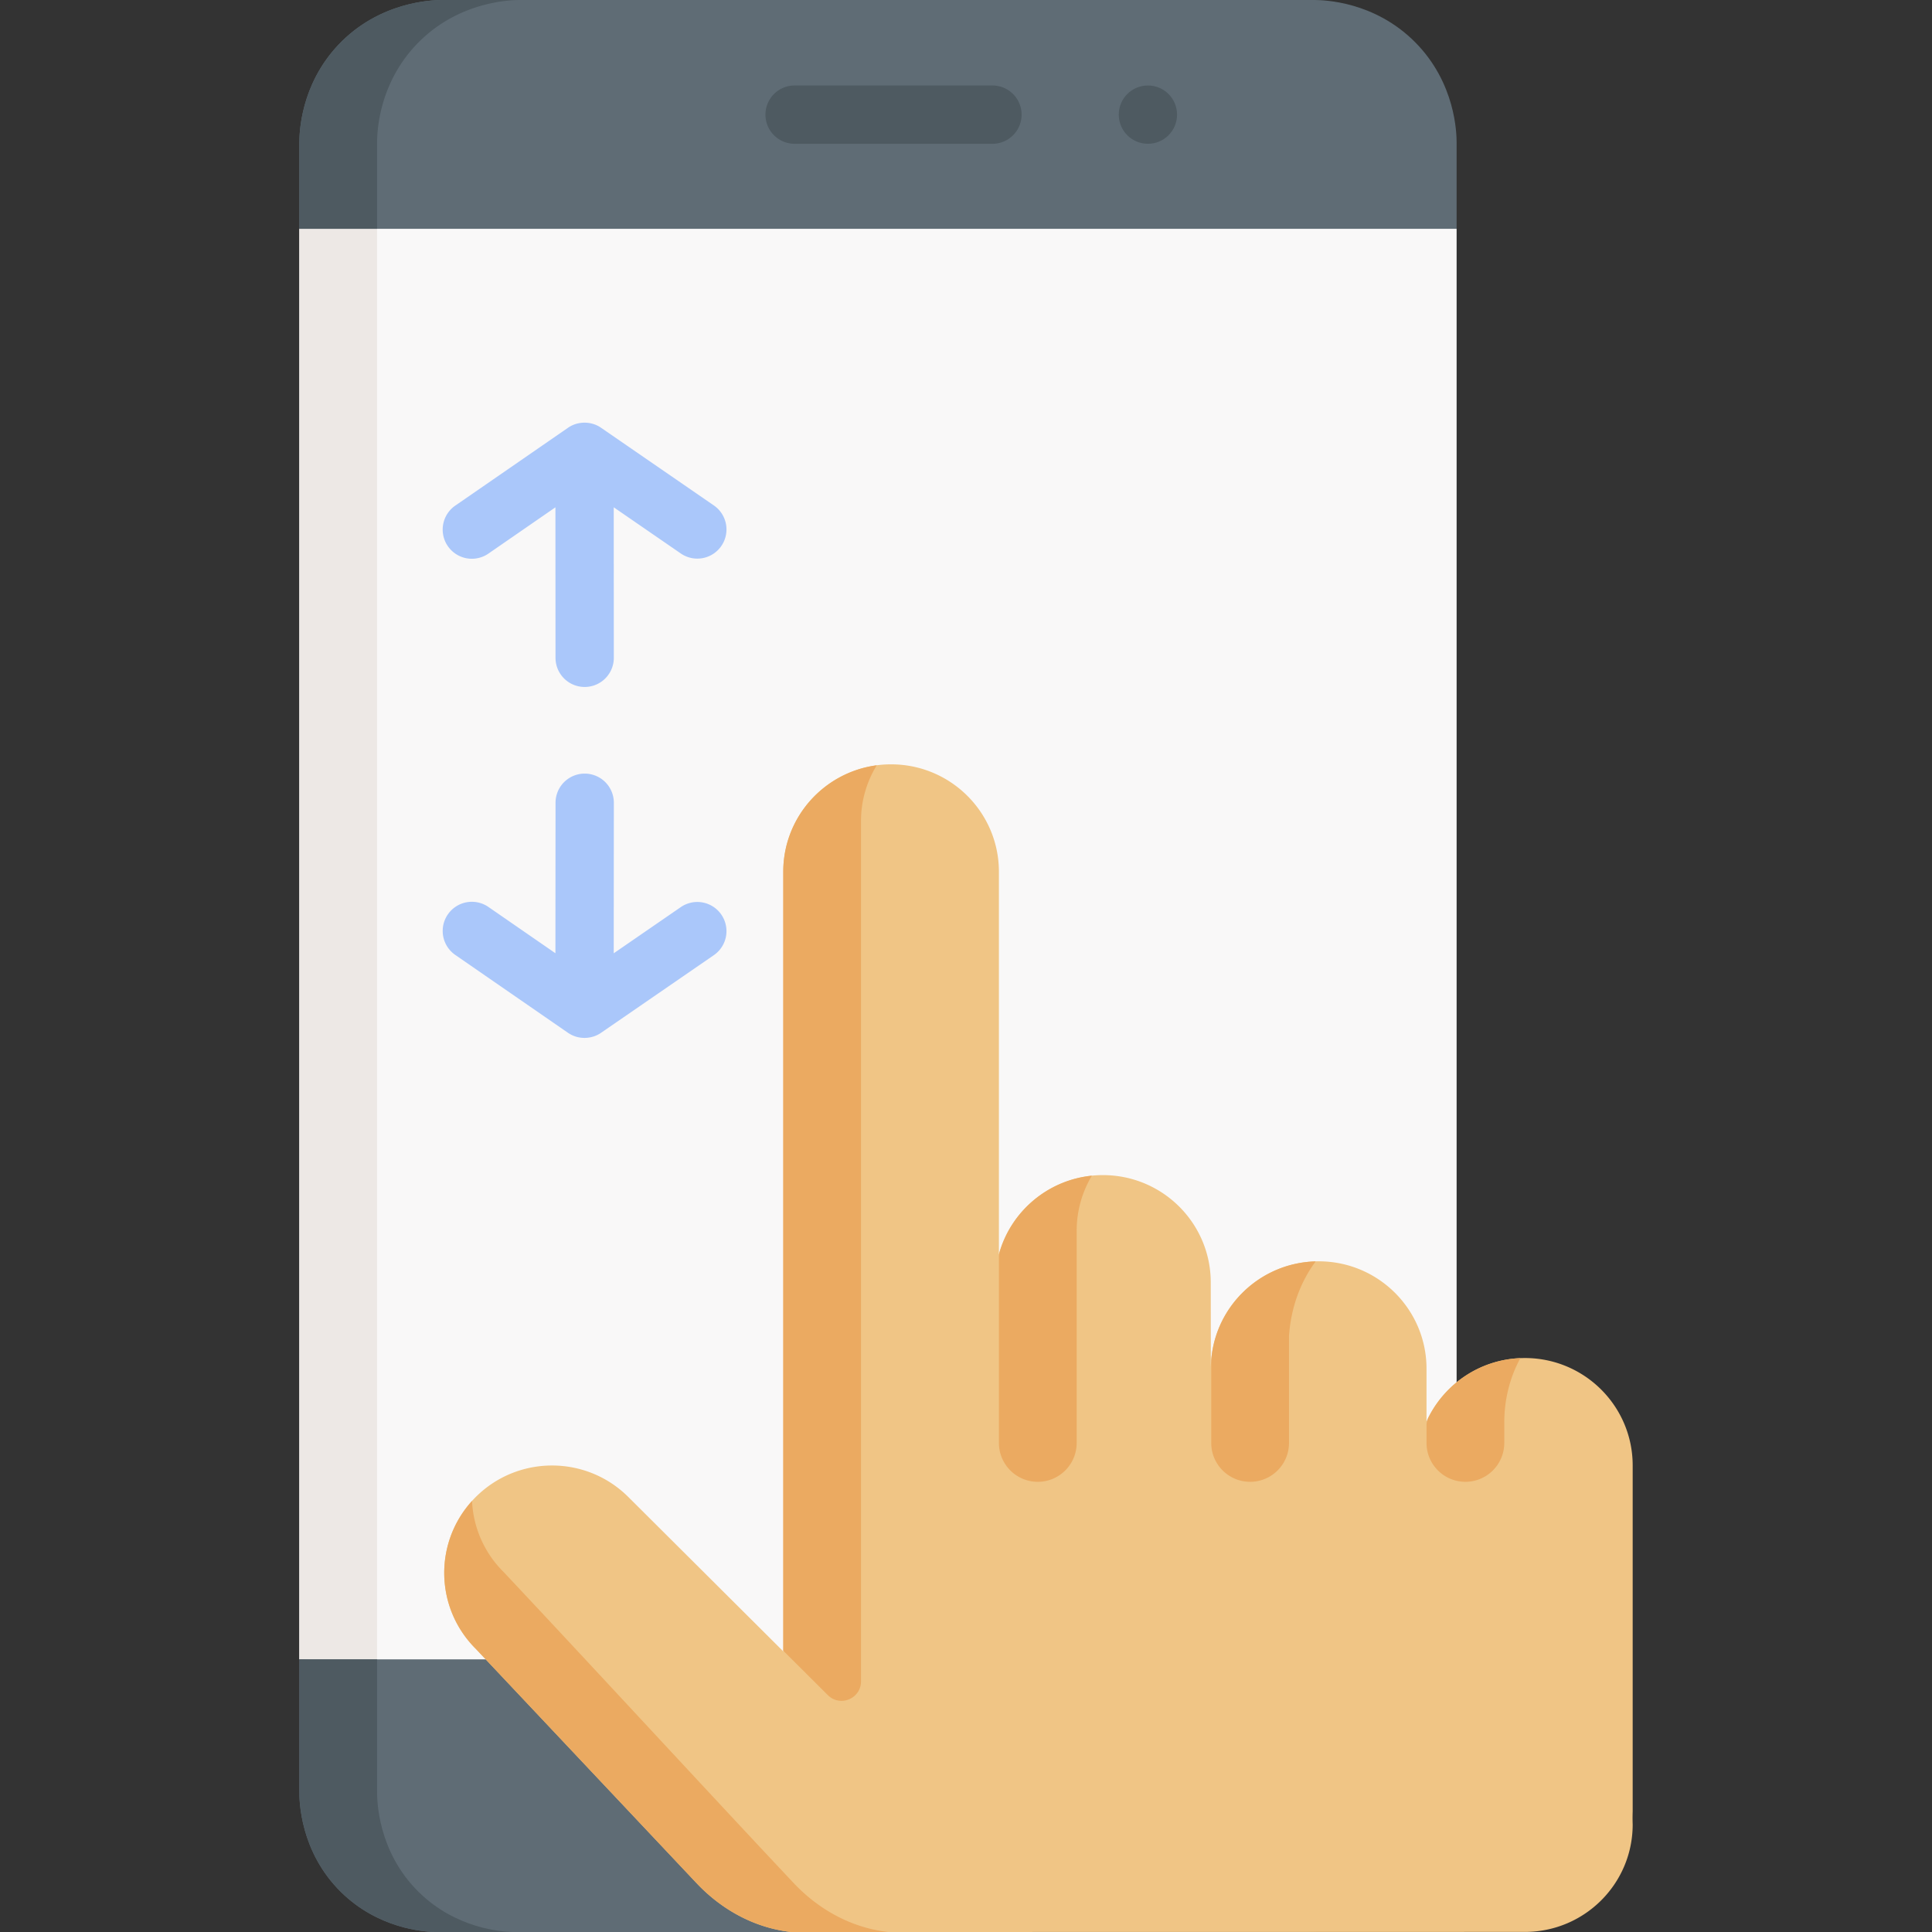 <svg viewBox="0 0 512 512" xmlns="http://www.w3.org/2000/svg" fill-rule="evenodd" clip-rule="evenodd" stroke-linejoin="round" stroke-miterlimit="2"><rect x="0" y="0" width="512" height="512" fill="#333333" stroke="none"/><g fill-rule="nonzero"><path d="M386.019 60.636v379.117l-153.347 10.302-153.348-10.302V60.636l157.47-10.301 149.225 10.301z" fill="#f9f8f8"/><path fill="#ede8e5" d="M79.324 60.636h20.604v379.117H79.324z"/></g><g fill-rule="nonzero"><path d="M386.019 439.753v31.05c0 22.757-18.44 41.197-41.207 41.197H115.123c-2.813-.103-14.814-.834-24.725-10.559-10.93-10.735-11.084-24.323-11.074-26.775v-34.913h306.695z" fill="#5f6c75"/><path d="M135.726 512h-20.603c-2.813-.103-14.814-.834-24.725-10.559-10.93-10.735-11.084-24.323-11.074-26.775v-34.913h20.604v34.913c-.011 2.452.144 16.04 11.074 26.775 9.91 9.725 21.912 10.456 24.724 10.559z" fill="#4e5a61"/></g><path d="M150.994 273.995c2.52 1.525 5.88 1.387 8.291-.291l29.893-20.58a7.727 7.727 0 001.982-10.745 7.726 7.726 0 00-10.745-1.984l-17.772 12.237.033-39.885a7.726 7.726 0 10-15.453-.013l-.033 39.885-17.752-12.264a7.725 7.725 0 00-10.748 1.966 7.694 7.694 0 00-1.37 4.378 7.718 7.718 0 003.335 6.37l29.858 20.629c.158.103.318.204.481.297zM162.67 174.323l-.026-39.886 17.77 12.239a7.724 7.724 0 0010.745-1.982 7.724 7.724 0 00-1.98-10.746l-29.889-20.584c-2.574-1.802-6.2-1.8-8.773.006l-29.862 20.622a7.72 7.72 0 00-1.967 10.748 7.727 7.727 0 0010.748 1.969l17.755-12.262.025 39.886a7.726 7.726 0 007.732 7.721 7.725 7.725 0 007.721-7.73z" fill="#aac7fa" fill-rule="nonzero"/><path d="M432.676 388.356c0-15.721-12.792-28.464-28.573-28.464-11.607 0-21.591 6.899-26.063 16.801v-13.966c0-15.721-12.791-28.465-28.573-28.465-15.781 0-28.573 12.743-28.573 28.465l-.031-22.847c0-15.72-12.791-28.463-28.572-28.463-13.183 0-24.275 8.896-27.571 20.991V231.022c0-15.72-12.791-28.465-28.572-28.465-15.781 0-28.573 12.744-28.573 28.465v206.607l-41.074-40.919c-11.159-11.116-29.25-11.116-40.409 0-11.158 11.117-11.158 29.139 0 40.256l58.422 62c2.266 2.406 8.636 8.791 18.74 11.744a38.184 38.184 0 006.425 1.291l194.424-.023c15.78 0 28.573-12.743 28.573-28.465a48.543 48.543 0 010-3.434v-91.723z" fill="#f0c585" fill-rule="nonzero"/><g fill="#ebaa61" fill-rule="nonzero"><path d="M232.347 202.812a28.224 28.224 0 00-4.172 14.814v227.951c0 4.584-5.538 6.885-8.786 3.65l-11.818-11.771V231.018c0-14.433 10.786-26.362 24.776-28.206zM235.417 512h-25.734a38.227 38.227 0 01-6.428-1.288c-10.106-2.956-16.473-9.343-18.739-11.744l-58.422-62.006c-10.806-10.776-11.146-28.021-.999-39.199a28.29 28.29 0 008.334 18.801c19.47 20.665 57.371 61.739 76.841 82.404 2.267 2.401 8.633 8.788 18.739 11.744a37.892 37.892 0 006.408 1.288zM289.357 311.568a28.46 28.46 0 00-4.028 14.608v56.217c0 5.69-4.612 10.302-10.302 10.302-5.689 0-10.301-4.612-10.301-10.302v-49.23c0-.501.064-1.003.208-1.482 3.255-10.825 12.804-18.935 24.423-20.113zM348.665 334.283c-3.977 5.357-6.562 12.208-7.067 19.759v28.351c0 5.69-4.612 10.302-10.302 10.302-5.69 0-10.302-4.612-10.302-10.302v-21.735c0-.179.007-.359.023-.539 1.291-14.243 13.121-25.446 27.648-25.836zM402.914 359.925c-2.833 5.171-4.265 11.074-4.265 17.049v5.419c0 5.69-4.612 10.302-10.302 10.302-5.689 0-10.301-4.612-10.301-10.302v-4.523c0-.772.154-1.545.504-2.235 4.523-9.004 13.691-15.278 24.364-15.71z"/></g><path d="M386.019 37.921v22.715H79.324V37.9c.01-2.802.361-15.432 10.343-26.012C100.525.391 114.566.021 117.039 0h231.368c2.565.021 15.844.381 26.569 11.136 10.806 10.848 11.053 24.251 11.043 26.785z" fill="#5f6c75" fill-rule="nonzero"/><path d="M137.642 0c-2.472.021-16.513.391-27.371 11.888-9.983 10.58-10.333 23.21-10.343 26.012v22.736H79.324V37.9c.01-2.802.361-15.432 10.343-26.012C100.525.391 114.566.021 117.039 0h20.603zM263.01 38.107h-52.432a7.725 7.725 0 01-7.726-7.726 7.725 7.725 0 017.726-7.726h52.432a7.726 7.726 0 110 15.452z" fill="#4e5a61" fill-rule="nonzero"/><circle cx="304.209" cy="30.38" r="7.726" fill="#4e5a61"/></svg>
